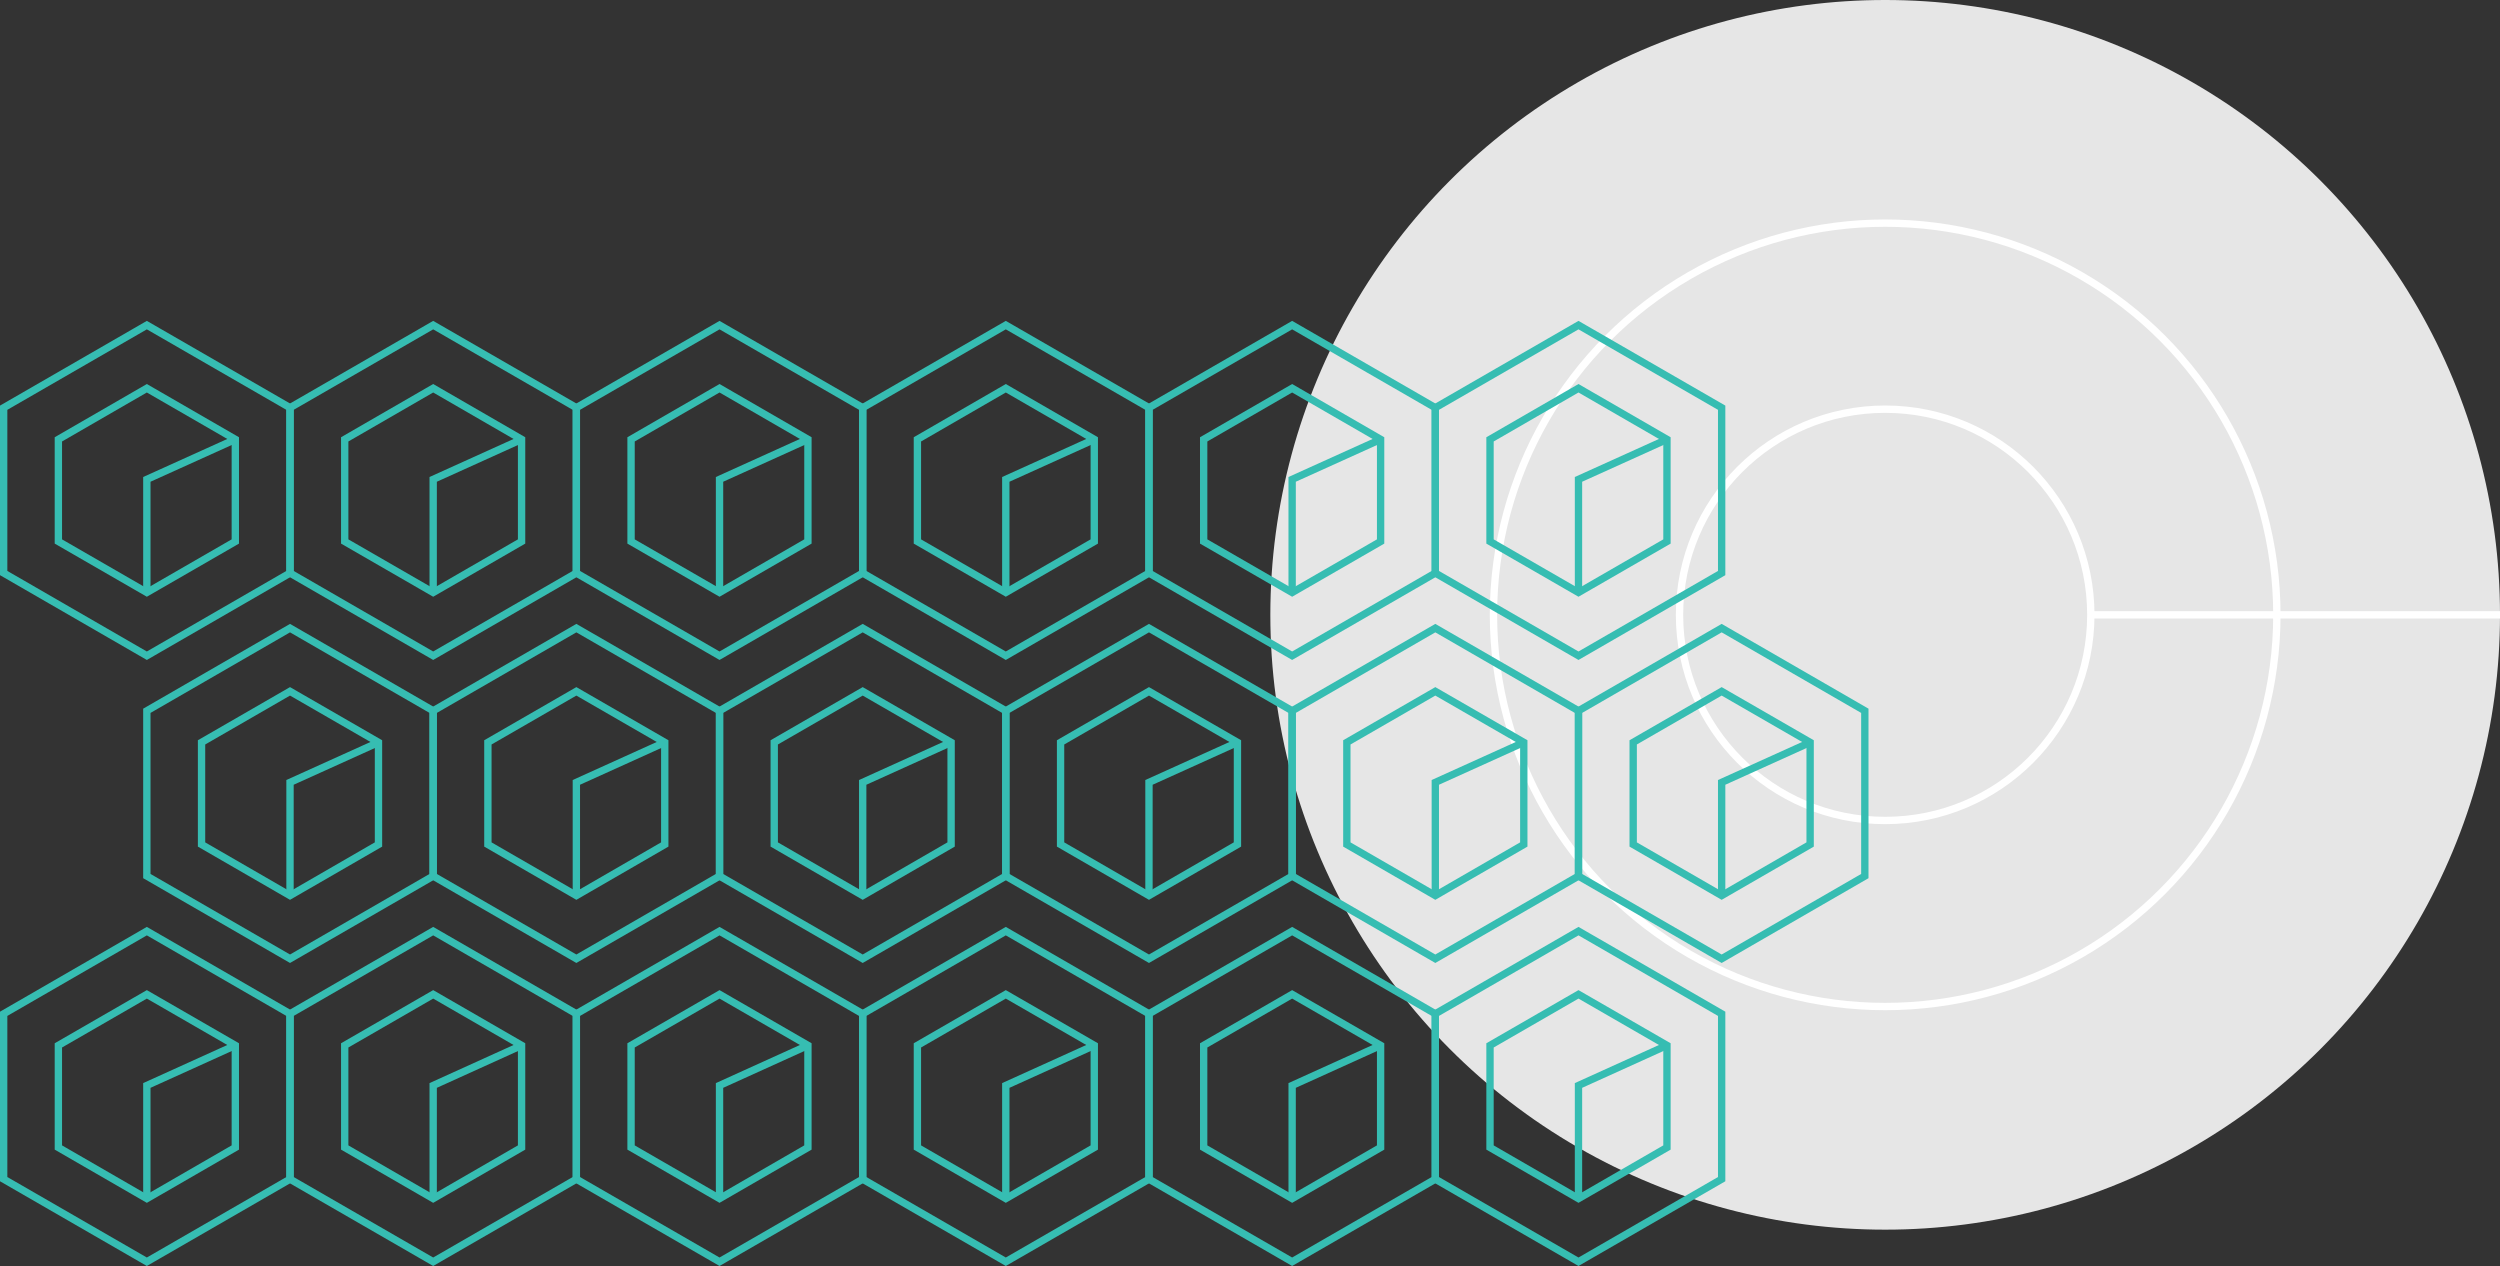 <svg xmlns="http://www.w3.org/2000/svg" width="340.5" height="172.43" viewBox="0 0 340.5 172.43"><rect x="0" y="0" width="340.5" height="172.43" fill="#333333" stroke="none"/><circle cx="256.76" cy="83.74" r="83.74" fill="#e6e6e6"/><circle cx="256.76" cy="83.74" r="53.35" fill="#e6e6e6" stroke="#fff" stroke-miterlimit="10"/><circle cx="256.76" cy="83.74" r="28.01" fill="#e6e6e6" stroke="#fff" stroke-miterlimit="10"/><polygon points="39.5 78.05 39.5 55.53 20 44.28 0.5 55.53 0.5 78.05 20 89.31 39.5 78.05" fill="none" stroke="#36bdb2" stroke-miterlimit="10"/><polygon points="32.05 73.75 32.05 59.84 20 52.88 7.95 59.84 7.95 73.75 20 80.7 32.05 73.75" fill="none" stroke="#36bdb2" stroke-miterlimit="10"/><polyline points="20 80.7 20 65.29 32.05 59.84" fill="none" stroke="#36bdb2" stroke-miterlimit="10"/><polygon points="78.5 78.05 78.5 55.53 59 44.28 39.5 55.53 39.5 78.05 59 89.31 78.5 78.05" fill="none" stroke="#36bdb2" stroke-miterlimit="10"/><polygon points="71.04 73.75 71.04 59.84 59 52.88 46.95 59.84 46.95 73.75 59 80.7 71.04 73.75" fill="none" stroke="#36bdb2" stroke-miterlimit="10"/><polyline points="59 80.7 59 65.29 71.04 59.84" fill="none" stroke="#36bdb2" stroke-miterlimit="10"/><polygon points="117.5 78.05 117.5 55.53 98 44.28 78.5 55.53 78.5 78.05 98 89.31 117.5 78.05" fill="none" stroke="#36bdb2" stroke-miterlimit="10"/><polygon points="110.04 73.75 110.04 59.84 98 52.88 85.95 59.84 85.95 73.75 98 80.7 110.04 73.75" fill="none" stroke="#36bdb2" stroke-miterlimit="10"/><polyline points="98 80.7 98 65.29 110.04 59.84" fill="none" stroke="#36bdb2" stroke-miterlimit="10"/><polygon points="156.49 78.05 156.49 55.53 136.99 44.28 117.5 55.53 117.5 78.05 136.99 89.31 156.49 78.05" fill="none" stroke="#36bdb2" stroke-miterlimit="10"/><polygon points="149.04 73.75 149.04 59.84 136.99 52.88 124.95 59.84 124.95 73.75 136.99 80.7 149.04 73.75" fill="none" stroke="#36bdb2" stroke-miterlimit="10"/><polyline points="136.99 80.7 136.99 65.29 149.04 59.84" fill="none" stroke="#36bdb2" stroke-miterlimit="10"/><polygon points="195.49 78.05 195.49 55.53 175.99 44.28 156.49 55.53 156.49 78.05 175.99 89.31 195.49 78.05" fill="none" stroke="#36bdb2" stroke-miterlimit="10"/><polygon points="188.04 73.75 188.04 59.84 175.99 52.88 163.94 59.84 163.94 73.75 175.99 80.7 188.04 73.75" fill="none" stroke="#36bdb2" stroke-miterlimit="10"/><polyline points="175.99 80.7 175.99 65.29 188.04 59.84" fill="none" stroke="#36bdb2" stroke-miterlimit="10"/><polygon points="234.49 78.05 234.49 55.53 214.99 44.28 195.49 55.53 195.49 78.05 214.99 89.31 234.49 78.05" fill="none" stroke="#36bdb2" stroke-miterlimit="10"/><polygon points="227.04 73.75 227.04 59.84 214.99 52.88 202.94 59.84 202.94 73.75 214.99 80.7 227.04 73.75" fill="none" stroke="#36bdb2" stroke-miterlimit="10"/><polyline points="214.99 80.7 214.99 65.29 227.04 59.84" fill="none" stroke="#36bdb2" stroke-miterlimit="10"/><polygon points="39.5 160.6 39.5 138.08 20 126.82 0.5 138.08 0.5 160.6 20 171.85 39.5 160.6" fill="none" stroke="#36bdb2" stroke-miterlimit="10"/><polygon points="32.05 156.29 32.05 142.38 20 135.43 7.95 142.38 7.95 156.29 20 163.25 32.05 156.29" fill="none" stroke="#36bdb2" stroke-miterlimit="10"/><polyline points="20 163.25 20 147.84 32.05 142.38" fill="none" stroke="#36bdb2" stroke-miterlimit="10"/><polygon points="78.5 160.6 78.5 138.08 59 126.82 39.5 138.08 39.5 160.6 59 171.85 78.5 160.6" fill="none" stroke="#36bdb2" stroke-miterlimit="10"/><polygon points="71.04 156.29 71.04 142.38 59 135.43 46.95 142.38 46.95 156.29 59 163.25 71.04 156.29" fill="none" stroke="#36bdb2" stroke-miterlimit="10"/><polyline points="59 163.25 59 147.84 71.04 142.38" fill="none" stroke="#36bdb2" stroke-miterlimit="10"/><polygon points="117.5 160.6 117.5 138.08 98 126.82 78.5 138.08 78.5 160.6 98 171.85 117.5 160.6" fill="none" stroke="#36bdb2" stroke-miterlimit="10"/><polygon points="110.04 156.29 110.04 142.38 98 135.43 85.95 142.38 85.95 156.29 98 163.25 110.04 156.29" fill="none" stroke="#36bdb2" stroke-miterlimit="10"/><polyline points="98 163.25 98 147.84 110.04 142.38" fill="none" stroke="#36bdb2" stroke-miterlimit="10"/><polygon points="156.49 160.6 156.49 138.08 136.99 126.82 117.5 138.08 117.5 160.6 136.99 171.85 156.49 160.6" fill="none" stroke="#36bdb2" stroke-miterlimit="10"/><polygon points="149.04 156.29 149.04 142.38 136.99 135.43 124.95 142.38 124.95 156.29 136.99 163.25 149.04 156.29" fill="none" stroke="#36bdb2" stroke-miterlimit="10"/><polyline points="136.99 163.25 136.99 147.84 149.04 142.38" fill="none" stroke="#36bdb2" stroke-miterlimit="10"/><polygon points="195.49 160.6 195.49 138.08 175.99 126.82 156.49 138.08 156.49 160.6 175.99 171.85 195.49 160.6" fill="none" stroke="#36bdb2" stroke-miterlimit="10"/><polygon points="188.04 156.29 188.04 142.38 175.99 135.43 163.94 142.38 163.94 156.29 175.99 163.25 188.04 156.29" fill="none" stroke="#36bdb2" stroke-miterlimit="10"/><polyline points="175.99 163.25 175.99 147.84 188.04 142.38" fill="none" stroke="#36bdb2" stroke-miterlimit="10"/><polygon points="234.49 160.6 234.49 138.08 214.99 126.82 195.49 138.08 195.49 160.6 214.99 171.85 234.49 160.6" fill="none" stroke="#36bdb2" stroke-miterlimit="10"/><polygon points="227.04 156.29 227.04 142.38 214.99 135.43 202.94 142.38 202.94 156.29 214.99 163.25 227.04 156.29" fill="none" stroke="#36bdb2" stroke-miterlimit="10"/><polyline points="214.99 163.25 214.99 147.84 227.04 142.38" fill="none" stroke="#36bdb2" stroke-miterlimit="10"/><polygon points="59 119.32 59 96.81 39.5 85.55 20 96.81 20 119.32 39.5 130.58 59 119.32" fill="none" stroke="#36bdb2" stroke-miterlimit="10"/><polygon points="51.55 115.02 51.55 101.11 39.5 94.16 27.45 101.11 27.45 115.02 39.5 121.98 51.55 115.02" fill="none" stroke="#36bdb2" stroke-miterlimit="10"/><polyline points="39.5 121.98 39.5 106.56 51.55 101.11" fill="none" stroke="#36bdb2" stroke-miterlimit="10"/><polygon points="98 119.32 98 96.81 78.5 85.55 59 96.81 59 119.32 78.5 130.58 98 119.32" fill="none" stroke="#36bdb2" stroke-miterlimit="10"/><polygon points="90.54 115.02 90.54 101.11 78.5 94.16 66.45 101.11 66.45 115.02 78.5 121.98 90.54 115.02" fill="none" stroke="#36bdb2" stroke-miterlimit="10"/><polyline points="78.5 121.98 78.5 106.56 90.54 101.11" fill="none" stroke="#36bdb2" stroke-miterlimit="10"/><polygon points="136.99 119.32 136.99 96.81 117.5 85.55 98 96.81 98 119.32 117.5 130.58 136.99 119.32" fill="none" stroke="#36bdb2" stroke-miterlimit="10"/><polygon points="129.54 115.02 129.54 101.11 117.5 94.16 105.45 101.11 105.45 115.02 117.5 121.98 129.54 115.02" fill="none" stroke="#36bdb2" stroke-miterlimit="10"/><polyline points="117.5 121.98 117.5 106.56 129.54 101.11" fill="none" stroke="#36bdb2" stroke-miterlimit="10"/><polygon points="175.99 119.32 175.99 96.81 156.49 85.55 136.99 96.81 136.99 119.32 156.49 130.58 175.99 119.32" fill="none" stroke="#36bdb2" stroke-miterlimit="10"/><polygon points="168.54 115.02 168.54 101.11 156.49 94.16 144.45 101.11 144.45 115.02 156.49 121.98 168.54 115.02" fill="none" stroke="#36bdb2" stroke-miterlimit="10"/><polyline points="156.49 121.98 156.49 106.56 168.54 101.11" fill="none" stroke="#36bdb2" stroke-miterlimit="10"/><polygon points="214.99 119.32 214.99 96.81 195.49 85.55 175.99 96.81 175.99 119.32 195.49 130.58 214.99 119.32" fill="none" stroke="#36bdb2" stroke-miterlimit="10"/><polygon points="207.54 115.02 207.54 101.11 195.49 94.16 183.44 101.11 183.44 115.02 195.49 121.98 207.54 115.02" fill="none" stroke="#36bdb2" stroke-miterlimit="10"/><polyline points="195.49 121.98 195.49 106.56 207.54 101.11" fill="none" stroke="#36bdb2" stroke-miterlimit="10"/><polygon points="253.99 119.32 253.99 96.81 234.49 85.55 214.99 96.81 214.99 119.32 234.49 130.58 253.99 119.32" fill="none" stroke="#36bdb2" stroke-miterlimit="10"/><polygon points="246.54 115.02 246.54 101.11 234.49 94.16 222.44 101.11 222.44 115.02 234.49 121.98 246.54 115.02" fill="none" stroke="#36bdb2" stroke-miterlimit="10"/><polyline points="234.49 121.98 234.49 106.56 246.54 101.11" fill="none" stroke="#36bdb2" stroke-miterlimit="10"/><line x1="284.76" y1="83.74" x2="340.5" y2="83.74" fill="none" stroke="#fff" stroke-miterlimit="10"/></svg>